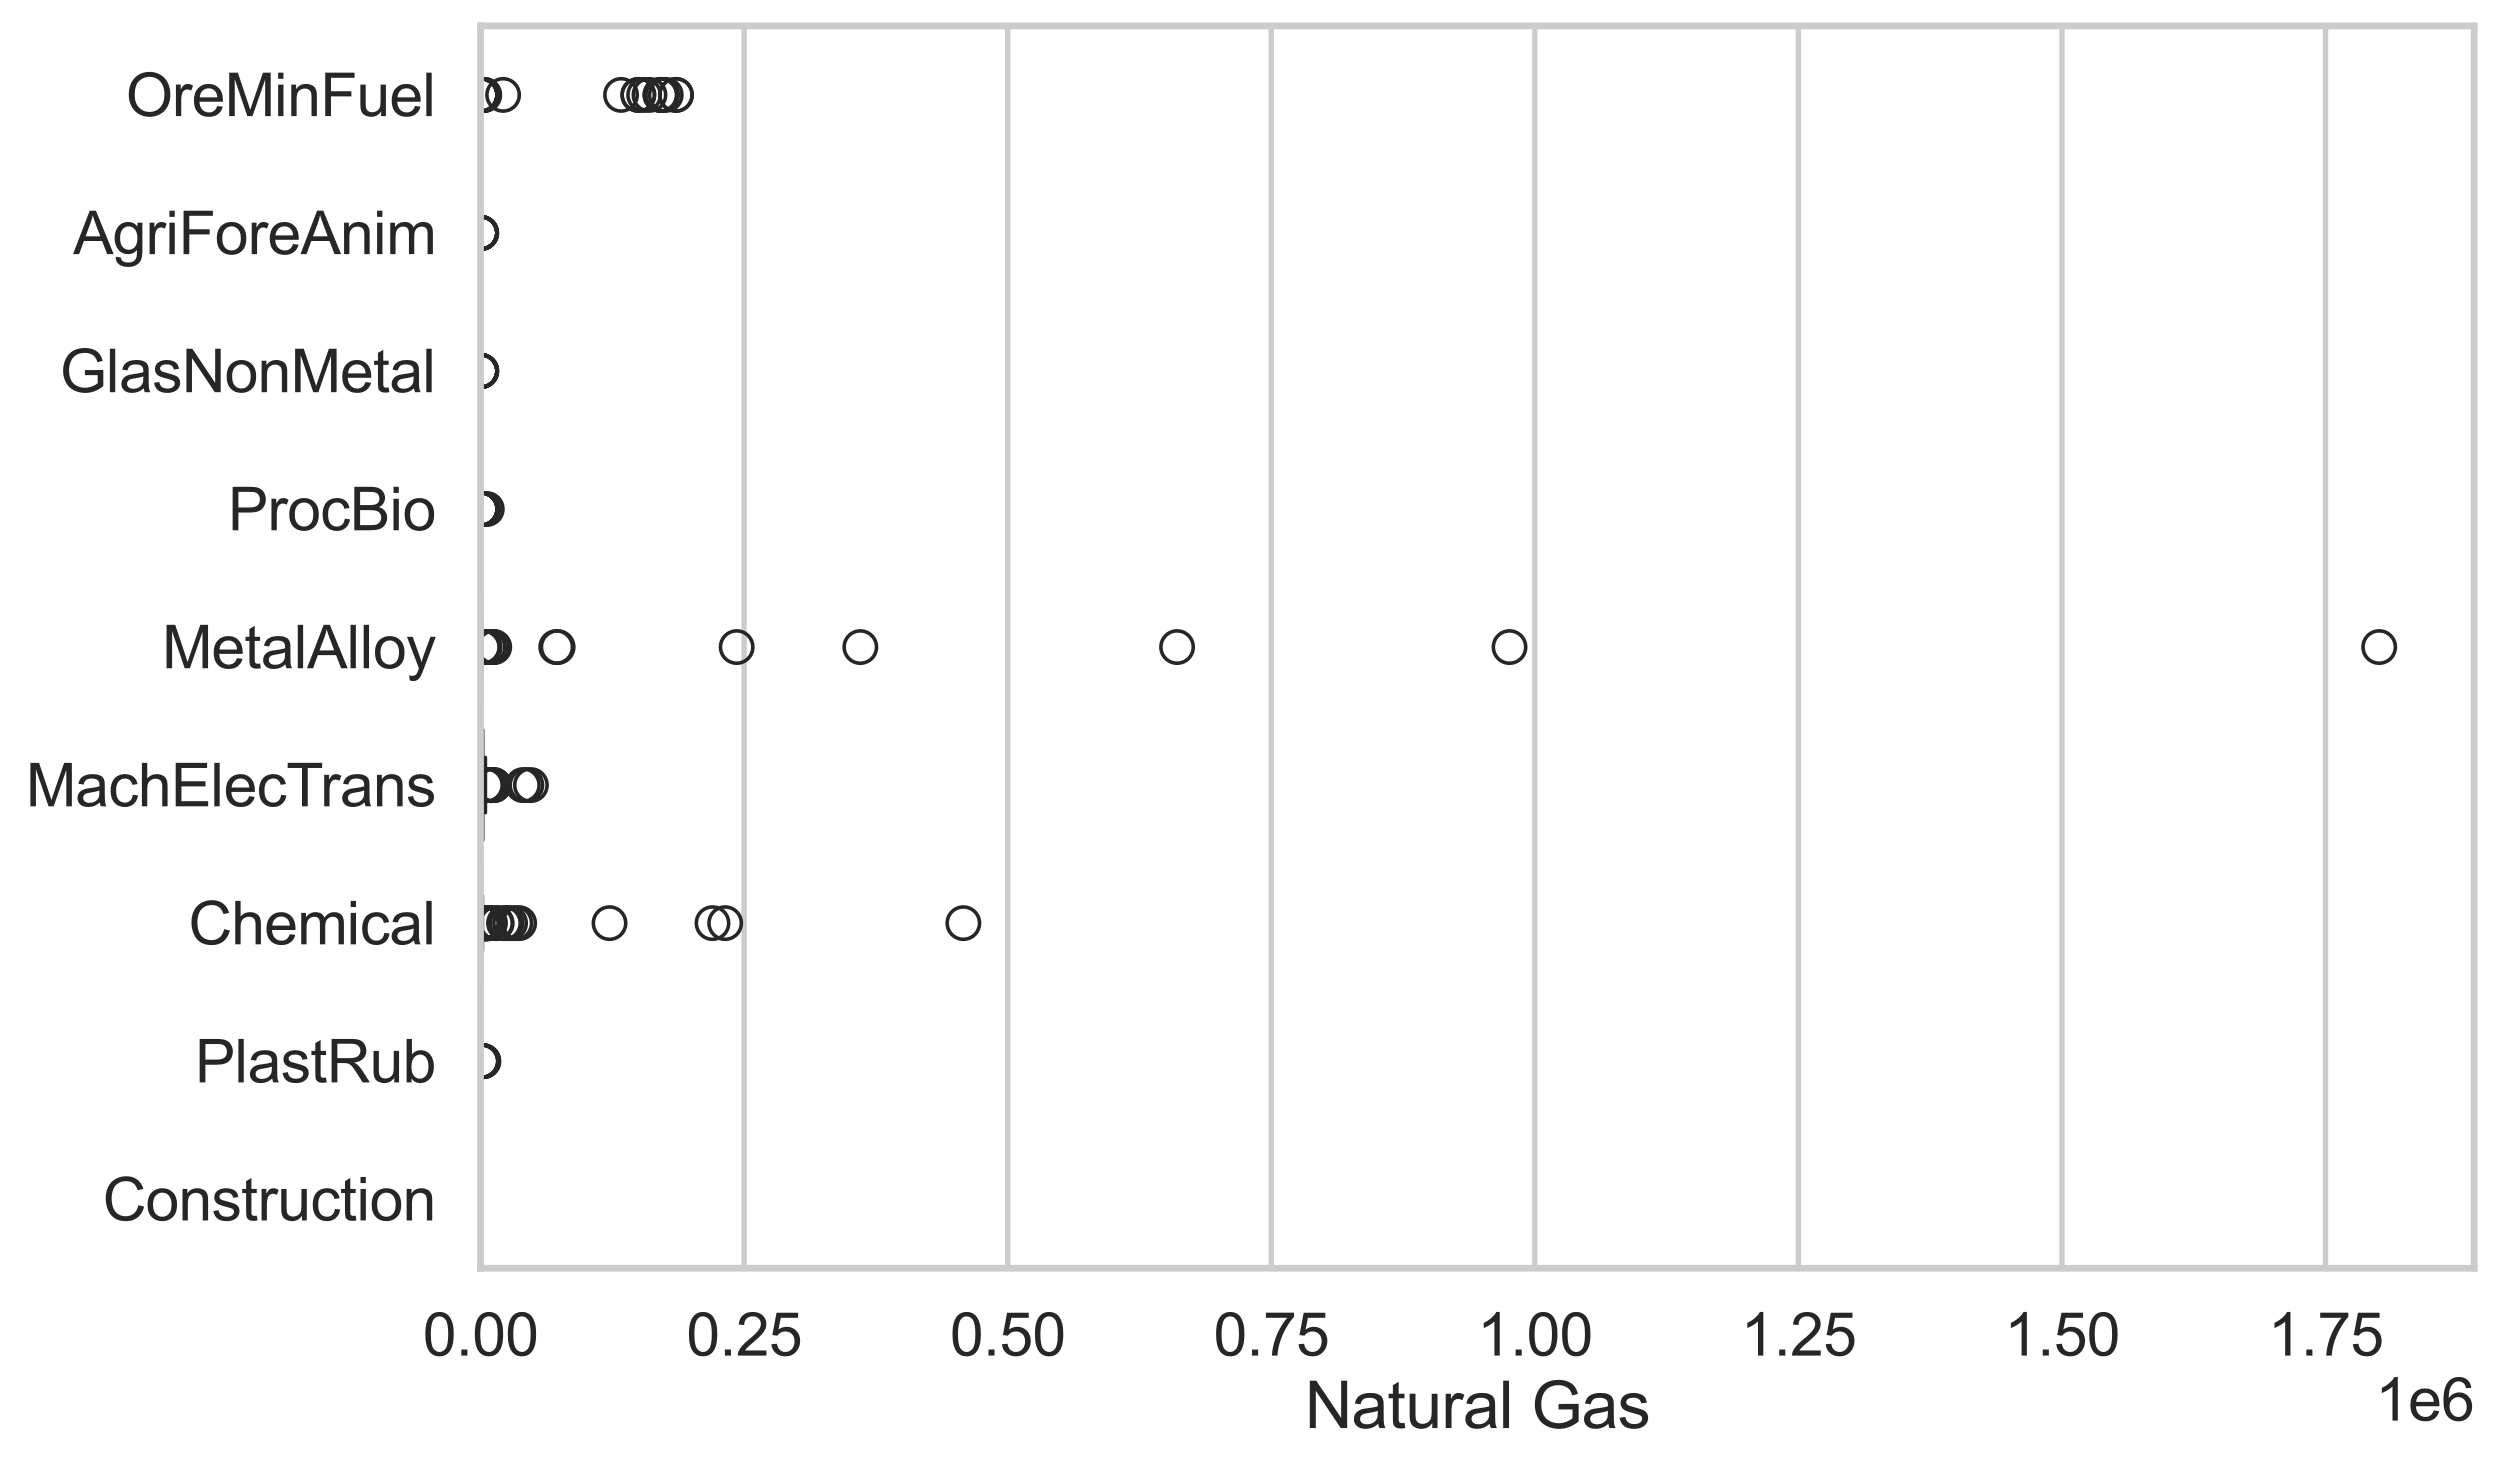 <?xml version="1.0" encoding="utf-8" standalone="no"?>
<!DOCTYPE svg PUBLIC "-//W3C//DTD SVG 1.1//EN"
  "http://www.w3.org/Graphics/SVG/1.1/DTD/svg11.dtd">
<svg xmlns:xlink="http://www.w3.org/1999/xlink" width="695.577pt" height="408.111pt" viewBox="0 0 695.577 408.111" xmlns="http://www.w3.org/2000/svg" version="1.1">
 <defs>
  <style type="text/css">*{stroke-linejoin: round; stroke-linecap: butt}</style>
 </defs>
 <g id="figure_1">
  <g id="patch_1">
   <path d="M 0 408.111 
L 695.577 408.111 
L 695.577 0 
L 0 0 
z
" style="fill: #ffffff"/>
  </g>
  <g id="axes_1">
   <g id="patch_2">
    <path d="M 133.697 352.86 
L 688.377 352.86 
L 688.377 7.2 
L 133.697 7.2 
z
" style="fill: #ffffff"/>
   </g>
   <g id="matplotlib.axis_1">
    <g id="xtick_1">
     <g id="line2d_1">
      <path d="M 133.697 352.86 
L 133.697 7.2 
" clip-path="url(#pea23a54858)" style="fill: none; stroke: #cccccc; stroke-width: 1.5; stroke-linecap: round"/>
     </g>
     <g id="text_1">
      <!-- 0.00 -->
      <g style="fill: #262626" transform="translate(117.642 377.17) scale(0.165 -0.165)">
       <defs>
        <path id="ArialMT-30" d="M 266 2259 
Q 266 3072 433 3567 
Q 600 4063 929 4331 
Q 1259 4600 1759 4600 
Q 2128 4600 2406 4451 
Q 2684 4303 2865 4023 
Q 3047 3744 3150 3342 
Q 3253 2941 3253 2259 
Q 3253 1453 3087 958 
Q 2922 463 2592 192 
Q 2263 -78 1759 -78 
Q 1097 -78 719 397 
Q 266 969 266 2259 
z
M 844 2259 
Q 844 1131 1108 757 
Q 1372 384 1759 384 
Q 2147 384 2411 759 
Q 2675 1134 2675 2259 
Q 2675 3391 2411 3762 
Q 2147 4134 1753 4134 
Q 1366 4134 1134 3806 
Q 844 3388 844 2259 
z
" transform="scale(0.016)"/>
        <path id="ArialMT-2e" d="M 581 0 
L 581 641 
L 1222 641 
L 1222 0 
L 581 0 
z
" transform="scale(0.016)"/>
       </defs>
       <use xlink:href="#ArialMT-30"/>
       <use xlink:href="#ArialMT-2e" transform="translate(55.615 0)"/>
       <use xlink:href="#ArialMT-30" transform="translate(83.398 0)"/>
       <use xlink:href="#ArialMT-30" transform="translate(139.014 0)"/>
      </g>
     </g>
    </g>
    <g id="xtick_2">
     <g id="line2d_2">
      <path d="M 207.032 352.86 
L 207.032 7.2 
" clip-path="url(#pea23a54858)" style="fill: none; stroke: #cccccc; stroke-width: 1.5; stroke-linecap: round"/>
     </g>
     <g id="text_2">
      <!-- 0.25 -->
      <g style="fill: #262626" transform="translate(190.977 377.17) scale(0.165 -0.165)">
       <defs>
        <path id="ArialMT-32" d="M 3222 541 
L 3222 0 
L 194 0 
Q 188 203 259 391 
Q 375 700 629 1000 
Q 884 1300 1366 1694 
Q 2113 2306 2375 2664 
Q 2638 3022 2638 3341 
Q 2638 3675 2398 3904 
Q 2159 4134 1775 4134 
Q 1369 4134 1125 3890 
Q 881 3647 878 3216 
L 300 3275 
Q 359 3922 746 4261 
Q 1134 4600 1788 4600 
Q 2447 4600 2831 4234 
Q 3216 3869 3216 3328 
Q 3216 3053 3103 2787 
Q 2991 2522 2730 2228 
Q 2469 1934 1863 1422 
Q 1356 997 1212 845 
Q 1069 694 975 541 
L 3222 541 
z
" transform="scale(0.016)"/>
        <path id="ArialMT-35" d="M 266 1200 
L 856 1250 
Q 922 819 1161 601 
Q 1400 384 1738 384 
Q 2144 384 2425 690 
Q 2706 997 2706 1503 
Q 2706 1984 2436 2262 
Q 2166 2541 1728 2541 
Q 1456 2541 1237 2417 
Q 1019 2294 894 2097 
L 366 2166 
L 809 4519 
L 3088 4519 
L 3088 3981 
L 1259 3981 
L 1013 2750 
Q 1425 3038 1878 3038 
Q 2478 3038 2890 2622 
Q 3303 2206 3303 1553 
Q 3303 931 2941 478 
Q 2500 -78 1738 -78 
Q 1113 -78 717 272 
Q 322 622 266 1200 
z
" transform="scale(0.016)"/>
       </defs>
       <use xlink:href="#ArialMT-30"/>
       <use xlink:href="#ArialMT-2e" transform="translate(55.615 0)"/>
       <use xlink:href="#ArialMT-32" transform="translate(83.398 0)"/>
       <use xlink:href="#ArialMT-35" transform="translate(139.014 0)"/>
      </g>
     </g>
    </g>
    <g id="xtick_3">
     <g id="line2d_3">
      <path d="M 280.367 352.86 
L 280.367 7.2 
" clip-path="url(#pea23a54858)" style="fill: none; stroke: #cccccc; stroke-width: 1.5; stroke-linecap: round"/>
     </g>
     <g id="text_3">
      <!-- 0.50 -->
      <g style="fill: #262626" transform="translate(264.312 377.17) scale(0.165 -0.165)">
       <use xlink:href="#ArialMT-30"/>
       <use xlink:href="#ArialMT-2e" transform="translate(55.615 0)"/>
       <use xlink:href="#ArialMT-35" transform="translate(83.398 0)"/>
       <use xlink:href="#ArialMT-30" transform="translate(139.014 0)"/>
      </g>
     </g>
    </g>
    <g id="xtick_4">
     <g id="line2d_4">
      <path d="M 353.703 352.86 
L 353.703 7.2 
" clip-path="url(#pea23a54858)" style="fill: none; stroke: #cccccc; stroke-width: 1.5; stroke-linecap: round"/>
     </g>
     <g id="text_4">
      <!-- 0.75 -->
      <g style="fill: #262626" transform="translate(337.647 377.17) scale(0.165 -0.165)">
       <defs>
        <path id="ArialMT-37" d="M 303 3981 
L 303 4522 
L 3269 4522 
L 3269 4084 
Q 2831 3619 2401 2847 
Q 1972 2075 1738 1259 
Q 1569 684 1522 0 
L 944 0 
Q 953 541 1156 1306 
Q 1359 2072 1739 2783 
Q 2119 3494 2547 3981 
L 303 3981 
z
" transform="scale(0.016)"/>
       </defs>
       <use xlink:href="#ArialMT-30"/>
       <use xlink:href="#ArialMT-2e" transform="translate(55.615 0)"/>
       <use xlink:href="#ArialMT-37" transform="translate(83.398 0)"/>
       <use xlink:href="#ArialMT-35" transform="translate(139.014 0)"/>
      </g>
     </g>
    </g>
    <g id="xtick_5">
     <g id="line2d_5">
      <path d="M 427.038 352.86 
L 427.038 7.2 
" clip-path="url(#pea23a54858)" style="fill: none; stroke: #cccccc; stroke-width: 1.5; stroke-linecap: round"/>
     </g>
     <g id="text_5">
      <!-- 1.00 -->
      <g style="fill: #262626" transform="translate(410.982 377.17) scale(0.165 -0.165)">
       <defs>
        <path id="ArialMT-31" d="M 2384 0 
L 1822 0 
L 1822 3584 
Q 1619 3391 1289 3197 
Q 959 3003 697 2906 
L 697 3450 
Q 1169 3672 1522 3987 
Q 1875 4303 2022 4600 
L 2384 4600 
L 2384 0 
z
" transform="scale(0.016)"/>
       </defs>
       <use xlink:href="#ArialMT-31"/>
       <use xlink:href="#ArialMT-2e" transform="translate(55.615 0)"/>
       <use xlink:href="#ArialMT-30" transform="translate(83.398 0)"/>
       <use xlink:href="#ArialMT-30" transform="translate(139.014 0)"/>
      </g>
     </g>
    </g>
    <g id="xtick_6">
     <g id="line2d_6">
      <path d="M 500.373 352.86 
L 500.373 7.2 
" clip-path="url(#pea23a54858)" style="fill: none; stroke: #cccccc; stroke-width: 1.5; stroke-linecap: round"/>
     </g>
     <g id="text_6">
      <!-- 1.25 -->
      <g style="fill: #262626" transform="translate(484.318 377.17) scale(0.165 -0.165)">
       <use xlink:href="#ArialMT-31"/>
       <use xlink:href="#ArialMT-2e" transform="translate(55.615 0)"/>
       <use xlink:href="#ArialMT-32" transform="translate(83.398 0)"/>
       <use xlink:href="#ArialMT-35" transform="translate(139.014 0)"/>
      </g>
     </g>
    </g>
    <g id="xtick_7">
     <g id="line2d_7">
      <path d="M 573.708 352.86 
L 573.708 7.2 
" clip-path="url(#pea23a54858)" style="fill: none; stroke: #cccccc; stroke-width: 1.5; stroke-linecap: round"/>
     </g>
     <g id="text_7">
      <!-- 1.50 -->
      <g style="fill: #262626" transform="translate(557.653 377.17) scale(0.165 -0.165)">
       <use xlink:href="#ArialMT-31"/>
       <use xlink:href="#ArialMT-2e" transform="translate(55.615 0)"/>
       <use xlink:href="#ArialMT-35" transform="translate(83.398 0)"/>
       <use xlink:href="#ArialMT-30" transform="translate(139.014 0)"/>
      </g>
     </g>
    </g>
    <g id="xtick_8">
     <g id="line2d_8">
      <path d="M 647.043 352.86 
L 647.043 7.2 
" clip-path="url(#pea23a54858)" style="fill: none; stroke: #cccccc; stroke-width: 1.5; stroke-linecap: round"/>
     </g>
     <g id="text_8">
      <!-- 1.75 -->
      <g style="fill: #262626" transform="translate(630.988 377.17) scale(0.165 -0.165)">
       <use xlink:href="#ArialMT-31"/>
       <use xlink:href="#ArialMT-2e" transform="translate(55.615 0)"/>
       <use xlink:href="#ArialMT-37" transform="translate(83.398 0)"/>
       <use xlink:href="#ArialMT-35" transform="translate(139.014 0)"/>
      </g>
     </g>
    </g>
    <g id="text_9">
     <!-- Natural Gas -->
     <g style="fill: #262626" transform="translate(363.021 397.334) scale(0.18 -0.18)">
      <defs>
       <path id="ArialMT-4e" d="M 488 0 
L 488 4581 
L 1109 4581 
L 3516 984 
L 3516 4581 
L 4097 4581 
L 4097 0 
L 3475 0 
L 1069 3600 
L 1069 0 
L 488 0 
z
" transform="scale(0.016)"/>
       <path id="ArialMT-61" d="M 2588 409 
Q 2275 144 1986 34 
Q 1697 -75 1366 -75 
Q 819 -75 525 192 
Q 231 459 231 875 
Q 231 1119 342 1320 
Q 453 1522 633 1644 
Q 813 1766 1038 1828 
Q 1203 1872 1538 1913 
Q 2219 1994 2541 2106 
Q 2544 2222 2544 2253 
Q 2544 2597 2384 2738 
Q 2169 2928 1744 2928 
Q 1347 2928 1158 2789 
Q 969 2650 878 2297 
L 328 2372 
Q 403 2725 575 2942 
Q 747 3159 1072 3276 
Q 1397 3394 1825 3394 
Q 2250 3394 2515 3294 
Q 2781 3194 2906 3042 
Q 3031 2891 3081 2659 
Q 3109 2516 3109 2141 
L 3109 1391 
Q 3109 606 3145 398 
Q 3181 191 3288 0 
L 2700 0 
Q 2613 175 2588 409 
z
M 2541 1666 
Q 2234 1541 1622 1453 
Q 1275 1403 1131 1340 
Q 988 1278 909 1158 
Q 831 1038 831 891 
Q 831 666 1001 516 
Q 1172 366 1500 366 
Q 1825 366 2078 508 
Q 2331 650 2450 897 
Q 2541 1088 2541 1459 
L 2541 1666 
z
" transform="scale(0.016)"/>
       <path id="ArialMT-74" d="M 1650 503 
L 1731 6 
Q 1494 -44 1306 -44 
Q 1000 -44 831 53 
Q 663 150 594 308 
Q 525 466 525 972 
L 525 2881 
L 113 2881 
L 113 3319 
L 525 3319 
L 525 4141 
L 1084 4478 
L 1084 3319 
L 1650 3319 
L 1650 2881 
L 1084 2881 
L 1084 941 
Q 1084 700 1114 631 
Q 1144 563 1211 522 
Q 1278 481 1403 481 
Q 1497 481 1650 503 
z
" transform="scale(0.016)"/>
       <path id="ArialMT-75" d="M 2597 0 
L 2597 488 
Q 2209 -75 1544 -75 
Q 1250 -75 995 37 
Q 741 150 617 320 
Q 494 491 444 738 
Q 409 903 409 1263 
L 409 3319 
L 972 3319 
L 972 1478 
Q 972 1038 1006 884 
Q 1059 663 1231 536 
Q 1403 409 1656 409 
Q 1909 409 2131 539 
Q 2353 669 2445 892 
Q 2538 1116 2538 1541 
L 2538 3319 
L 3100 3319 
L 3100 0 
L 2597 0 
z
" transform="scale(0.016)"/>
       <path id="ArialMT-72" d="M 416 0 
L 416 3319 
L 922 3319 
L 922 2816 
Q 1116 3169 1280 3281 
Q 1444 3394 1641 3394 
Q 1925 3394 2219 3213 
L 2025 2691 
Q 1819 2813 1613 2813 
Q 1428 2813 1281 2702 
Q 1134 2591 1072 2394 
Q 978 2094 978 1738 
L 978 0 
L 416 0 
z
" transform="scale(0.016)"/>
       <path id="ArialMT-6c" d="M 409 0 
L 409 4581 
L 972 4581 
L 972 0 
L 409 0 
z
" transform="scale(0.016)"/>
       <path id="ArialMT-20" transform="scale(0.016)"/>
       <path id="ArialMT-47" d="M 2638 1797 
L 2638 2334 
L 4578 2338 
L 4578 638 
Q 4131 281 3656 101 
Q 3181 -78 2681 -78 
Q 2006 -78 1454 211 
Q 903 500 622 1047 
Q 341 1594 341 2269 
Q 341 2938 620 3517 
Q 900 4097 1425 4378 
Q 1950 4659 2634 4659 
Q 3131 4659 3532 4498 
Q 3934 4338 4162 4050 
Q 4391 3763 4509 3300 
L 3963 3150 
Q 3859 3500 3706 3700 
Q 3553 3900 3268 4020 
Q 2984 4141 2638 4141 
Q 2222 4141 1919 4014 
Q 1616 3888 1430 3681 
Q 1244 3475 1141 3228 
Q 966 2803 966 2306 
Q 966 1694 1177 1281 
Q 1388 869 1791 669 
Q 2194 469 2647 469 
Q 3041 469 3416 620 
Q 3791 772 3984 944 
L 3984 1797 
L 2638 1797 
z
" transform="scale(0.016)"/>
       <path id="ArialMT-73" d="M 197 991 
L 753 1078 
Q 800 744 1014 566 
Q 1228 388 1613 388 
Q 2000 388 2187 545 
Q 2375 703 2375 916 
Q 2375 1106 2209 1216 
Q 2094 1291 1634 1406 
Q 1016 1563 777 1677 
Q 538 1791 414 1992 
Q 291 2194 291 2438 
Q 291 2659 392 2848 
Q 494 3038 669 3163 
Q 800 3259 1026 3326 
Q 1253 3394 1513 3394 
Q 1903 3394 2198 3281 
Q 2494 3169 2634 2976 
Q 2775 2784 2828 2463 
L 2278 2388 
Q 2241 2644 2061 2787 
Q 1881 2931 1553 2931 
Q 1166 2931 1000 2803 
Q 834 2675 834 2503 
Q 834 2394 903 2306 
Q 972 2216 1119 2156 
Q 1203 2125 1616 2013 
Q 2213 1853 2448 1751 
Q 2684 1650 2818 1456 
Q 2953 1263 2953 975 
Q 2953 694 2789 445 
Q 2625 197 2315 61 
Q 2006 -75 1616 -75 
Q 969 -75 630 194 
Q 291 463 197 991 
z
" transform="scale(0.016)"/>
      </defs>
      <use xlink:href="#ArialMT-4e"/>
      <use xlink:href="#ArialMT-61" transform="translate(72.217 0)"/>
      <use xlink:href="#ArialMT-74" transform="translate(127.832 0)"/>
      <use xlink:href="#ArialMT-75" transform="translate(155.615 0)"/>
      <use xlink:href="#ArialMT-72" transform="translate(211.23 0)"/>
      <use xlink:href="#ArialMT-61" transform="translate(244.531 0)"/>
      <use xlink:href="#ArialMT-6c" transform="translate(300.146 0)"/>
      <use xlink:href="#ArialMT-20" transform="translate(322.363 0)"/>
      <use xlink:href="#ArialMT-47" transform="translate(350.146 0)"/>
      <use xlink:href="#ArialMT-61" transform="translate(427.93 0)"/>
      <use xlink:href="#ArialMT-73" transform="translate(483.545 0)"/>
     </g>
    </g>
    <g id="text_10">
     <!-- 1e6 -->
     <g style="fill: #262626" transform="translate(660.85 395.26) scale(0.165 -0.165)">
      <defs>
       <path id="ArialMT-65" d="M 2694 1069 
L 3275 997 
Q 3138 488 2766 206 
Q 2394 -75 1816 -75 
Q 1088 -75 661 373 
Q 234 822 234 1631 
Q 234 2469 665 2931 
Q 1097 3394 1784 3394 
Q 2450 3394 2872 2941 
Q 3294 2488 3294 1666 
Q 3294 1616 3291 1516 
L 816 1516 
Q 847 969 1125 678 
Q 1403 388 1819 388 
Q 2128 388 2347 550 
Q 2566 713 2694 1069 
z
M 847 1978 
L 2700 1978 
Q 2663 2397 2488 2606 
Q 2219 2931 1791 2931 
Q 1403 2931 1139 2672 
Q 875 2413 847 1978 
z
" transform="scale(0.016)"/>
       <path id="ArialMT-36" d="M 3184 3459 
L 2625 3416 
Q 2550 3747 2413 3897 
Q 2184 4138 1850 4138 
Q 1581 4138 1378 3988 
Q 1113 3794 959 3422 
Q 806 3050 800 2363 
Q 1003 2672 1297 2822 
Q 1591 2972 1913 2972 
Q 2475 2972 2870 2558 
Q 3266 2144 3266 1488 
Q 3266 1056 3080 686 
Q 2894 316 2569 119 
Q 2244 -78 1831 -78 
Q 1128 -78 684 439 
Q 241 956 241 2144 
Q 241 3472 731 4075 
Q 1159 4600 1884 4600 
Q 2425 4600 2770 4297 
Q 3116 3994 3184 3459 
z
M 888 1484 
Q 888 1194 1011 928 
Q 1134 663 1356 523 
Q 1578 384 1822 384 
Q 2178 384 2434 671 
Q 2691 959 2691 1453 
Q 2691 1928 2437 2201 
Q 2184 2475 1800 2475 
Q 1419 2475 1153 2201 
Q 888 1928 888 1484 
z
" transform="scale(0.016)"/>
      </defs>
      <use xlink:href="#ArialMT-31"/>
      <use xlink:href="#ArialMT-65" transform="translate(55.615 0)"/>
      <use xlink:href="#ArialMT-36" transform="translate(111.23 0)"/>
     </g>
    </g>
   </g>
   <g id="matplotlib.axis_2">
    <g id="ytick_1">
     <g id="text_11">
      <!-- OreMinFuel -->
      <g style="fill: #262626" transform="translate(35.013 32.309) scale(0.165 -0.165)">
       <defs>
        <path id="ArialMT-4f" d="M 309 2231 
Q 309 3372 921 4017 
Q 1534 4663 2503 4663 
Q 3138 4663 3647 4359 
Q 4156 4056 4423 3514 
Q 4691 2972 4691 2284 
Q 4691 1588 4409 1038 
Q 4128 488 3612 205 
Q 3097 -78 2500 -78 
Q 1853 -78 1343 234 
Q 834 547 571 1087 
Q 309 1628 309 2231 
z
M 934 2222 
Q 934 1394 1379 917 
Q 1825 441 2497 441 
Q 3181 441 3623 922 
Q 4066 1403 4066 2288 
Q 4066 2847 3877 3264 
Q 3688 3681 3323 3911 
Q 2959 4141 2506 4141 
Q 1863 4141 1398 3698 
Q 934 3256 934 2222 
z
" transform="scale(0.016)"/>
        <path id="ArialMT-4d" d="M 475 0 
L 475 4581 
L 1388 4581 
L 2472 1338 
Q 2622 884 2691 659 
Q 2769 909 2934 1394 
L 4031 4581 
L 4847 4581 
L 4847 0 
L 4263 0 
L 4263 3834 
L 2931 0 
L 2384 0 
L 1059 3900 
L 1059 0 
L 475 0 
z
" transform="scale(0.016)"/>
        <path id="ArialMT-69" d="M 425 3934 
L 425 4581 
L 988 4581 
L 988 3934 
L 425 3934 
z
M 425 0 
L 425 3319 
L 988 3319 
L 988 0 
L 425 0 
z
" transform="scale(0.016)"/>
        <path id="ArialMT-6e" d="M 422 0 
L 422 3319 
L 928 3319 
L 928 2847 
Q 1294 3394 1984 3394 
Q 2284 3394 2536 3286 
Q 2788 3178 2913 3003 
Q 3038 2828 3088 2588 
Q 3119 2431 3119 2041 
L 3119 0 
L 2556 0 
L 2556 2019 
Q 2556 2363 2490 2533 
Q 2425 2703 2258 2804 
Q 2091 2906 1866 2906 
Q 1506 2906 1245 2678 
Q 984 2450 984 1813 
L 984 0 
L 422 0 
z
" transform="scale(0.016)"/>
        <path id="ArialMT-46" d="M 525 0 
L 525 4581 
L 3616 4581 
L 3616 4041 
L 1131 4041 
L 1131 2622 
L 3281 2622 
L 3281 2081 
L 1131 2081 
L 1131 0 
L 525 0 
z
" transform="scale(0.016)"/>
       </defs>
       <use xlink:href="#ArialMT-4f"/>
       <use xlink:href="#ArialMT-72" transform="translate(77.783 0)"/>
       <use xlink:href="#ArialMT-65" transform="translate(111.084 0)"/>
       <use xlink:href="#ArialMT-4d" transform="translate(166.699 0)"/>
       <use xlink:href="#ArialMT-69" transform="translate(250 0)"/>
       <use xlink:href="#ArialMT-6e" transform="translate(272.217 0)"/>
       <use xlink:href="#ArialMT-46" transform="translate(327.832 0)"/>
       <use xlink:href="#ArialMT-75" transform="translate(388.916 0)"/>
       <use xlink:href="#ArialMT-65" transform="translate(444.531 0)"/>
       <use xlink:href="#ArialMT-6c" transform="translate(500.146 0)"/>
      </g>
     </g>
    </g>
    <g id="ytick_2">
     <g id="text_12">
      <!-- AgriForeAnim -->
      <g style="fill: #262626" transform="translate(20.341 70.715) scale(0.165 -0.165)">
       <defs>
        <path id="ArialMT-41" d="M -9 0 
L 1750 4581 
L 2403 4581 
L 4278 0 
L 3588 0 
L 3053 1388 
L 1138 1388 
L 634 0 
L -9 0 
z
M 1313 1881 
L 2866 1881 
L 2388 3150 
Q 2169 3728 2063 4100 
Q 1975 3659 1816 3225 
L 1313 1881 
z
" transform="scale(0.016)"/>
        <path id="ArialMT-67" d="M 319 -275 
L 866 -356 
Q 900 -609 1056 -725 
Q 1266 -881 1628 -881 
Q 2019 -881 2231 -725 
Q 2444 -569 2519 -288 
Q 2563 -116 2559 434 
Q 2191 0 1641 0 
Q 956 0 581 494 
Q 206 988 206 1678 
Q 206 2153 378 2554 
Q 550 2956 876 3175 
Q 1203 3394 1644 3394 
Q 2231 3394 2613 2919 
L 2613 3319 
L 3131 3319 
L 3131 450 
Q 3131 -325 2973 -648 
Q 2816 -972 2473 -1159 
Q 2131 -1347 1631 -1347 
Q 1038 -1347 672 -1080 
Q 306 -813 319 -275 
z
M 784 1719 
Q 784 1066 1043 766 
Q 1303 466 1694 466 
Q 2081 466 2343 764 
Q 2606 1063 2606 1700 
Q 2606 2309 2336 2618 
Q 2066 2928 1684 2928 
Q 1309 2928 1046 2623 
Q 784 2319 784 1719 
z
" transform="scale(0.016)"/>
        <path id="ArialMT-6f" d="M 213 1659 
Q 213 2581 725 3025 
Q 1153 3394 1769 3394 
Q 2453 3394 2887 2945 
Q 3322 2497 3322 1706 
Q 3322 1066 3130 698 
Q 2938 331 2570 128 
Q 2203 -75 1769 -75 
Q 1072 -75 642 372 
Q 213 819 213 1659 
z
M 791 1659 
Q 791 1022 1069 705 
Q 1347 388 1769 388 
Q 2188 388 2466 706 
Q 2744 1025 2744 1678 
Q 2744 2294 2464 2611 
Q 2184 2928 1769 2928 
Q 1347 2928 1069 2612 
Q 791 2297 791 1659 
z
" transform="scale(0.016)"/>
        <path id="ArialMT-6d" d="M 422 0 
L 422 3319 
L 925 3319 
L 925 2853 
Q 1081 3097 1340 3245 
Q 1600 3394 1931 3394 
Q 2300 3394 2536 3241 
Q 2772 3088 2869 2813 
Q 3263 3394 3894 3394 
Q 4388 3394 4653 3120 
Q 4919 2847 4919 2278 
L 4919 0 
L 4359 0 
L 4359 2091 
Q 4359 2428 4304 2576 
Q 4250 2725 4106 2815 
Q 3963 2906 3769 2906 
Q 3419 2906 3187 2673 
Q 2956 2441 2956 1928 
L 2956 0 
L 2394 0 
L 2394 2156 
Q 2394 2531 2256 2718 
Q 2119 2906 1806 2906 
Q 1569 2906 1367 2781 
Q 1166 2656 1075 2415 
Q 984 2175 984 1722 
L 984 0 
L 422 0 
z
" transform="scale(0.016)"/>
       </defs>
       <use xlink:href="#ArialMT-41"/>
       <use xlink:href="#ArialMT-67" transform="translate(66.699 0)"/>
       <use xlink:href="#ArialMT-72" transform="translate(122.314 0)"/>
       <use xlink:href="#ArialMT-69" transform="translate(155.615 0)"/>
       <use xlink:href="#ArialMT-46" transform="translate(177.832 0)"/>
       <use xlink:href="#ArialMT-6f" transform="translate(238.916 0)"/>
       <use xlink:href="#ArialMT-72" transform="translate(294.531 0)"/>
       <use xlink:href="#ArialMT-65" transform="translate(327.832 0)"/>
       <use xlink:href="#ArialMT-41" transform="translate(383.447 0)"/>
       <use xlink:href="#ArialMT-6e" transform="translate(450.146 0)"/>
       <use xlink:href="#ArialMT-69" transform="translate(505.762 0)"/>
       <use xlink:href="#ArialMT-6d" transform="translate(527.979 0)"/>
      </g>
     </g>
    </g>
    <g id="ytick_3">
     <g id="text_13">
      <!-- GlasNonMetal -->
      <g style="fill: #262626" transform="translate(16.659 109.122) scale(0.165 -0.165)">
       <use xlink:href="#ArialMT-47"/>
       <use xlink:href="#ArialMT-6c" transform="translate(77.783 0)"/>
       <use xlink:href="#ArialMT-61" transform="translate(100 0)"/>
       <use xlink:href="#ArialMT-73" transform="translate(155.615 0)"/>
       <use xlink:href="#ArialMT-4e" transform="translate(205.615 0)"/>
       <use xlink:href="#ArialMT-6f" transform="translate(277.832 0)"/>
       <use xlink:href="#ArialMT-6e" transform="translate(333.447 0)"/>
       <use xlink:href="#ArialMT-4d" transform="translate(389.062 0)"/>
       <use xlink:href="#ArialMT-65" transform="translate(472.363 0)"/>
       <use xlink:href="#ArialMT-74" transform="translate(527.979 0)"/>
       <use xlink:href="#ArialMT-61" transform="translate(555.762 0)"/>
       <use xlink:href="#ArialMT-6c" transform="translate(611.377 0)"/>
      </g>
     </g>
    </g>
    <g id="ytick_4">
     <g id="text_14">
      <!-- ProcBio -->
      <g style="fill: #262626" transform="translate(63.424 147.529) scale(0.165 -0.165)">
       <defs>
        <path id="ArialMT-50" d="M 494 0 
L 494 4581 
L 2222 4581 
Q 2678 4581 2919 4538 
Q 3256 4481 3484 4323 
Q 3713 4166 3852 3881 
Q 3991 3597 3991 3256 
Q 3991 2672 3619 2267 
Q 3247 1863 2275 1863 
L 1100 1863 
L 1100 0 
L 494 0 
z
M 1100 2403 
L 2284 2403 
Q 2872 2403 3119 2622 
Q 3366 2841 3366 3238 
Q 3366 3525 3220 3729 
Q 3075 3934 2838 4000 
Q 2684 4041 2272 4041 
L 1100 4041 
L 1100 2403 
z
" transform="scale(0.016)"/>
        <path id="ArialMT-63" d="M 2588 1216 
L 3141 1144 
Q 3050 572 2676 248 
Q 2303 -75 1759 -75 
Q 1078 -75 664 370 
Q 250 816 250 1647 
Q 250 2184 428 2587 
Q 606 2991 970 3192 
Q 1334 3394 1763 3394 
Q 2303 3394 2647 3120 
Q 2991 2847 3088 2344 
L 2541 2259 
Q 2463 2594 2264 2762 
Q 2066 2931 1784 2931 
Q 1359 2931 1093 2626 
Q 828 2322 828 1663 
Q 828 994 1084 691 
Q 1341 388 1753 388 
Q 2084 388 2306 591 
Q 2528 794 2588 1216 
z
" transform="scale(0.016)"/>
        <path id="ArialMT-42" d="M 469 0 
L 469 4581 
L 2188 4581 
Q 2713 4581 3030 4442 
Q 3347 4303 3526 4014 
Q 3706 3725 3706 3409 
Q 3706 3116 3547 2856 
Q 3388 2597 3066 2438 
Q 3481 2316 3704 2022 
Q 3928 1728 3928 1328 
Q 3928 1006 3792 729 
Q 3656 453 3456 303 
Q 3256 153 2954 76 
Q 2653 0 2216 0 
L 469 0 
z
M 1075 2656 
L 2066 2656 
Q 2469 2656 2644 2709 
Q 2875 2778 2992 2937 
Q 3109 3097 3109 3338 
Q 3109 3566 3000 3739 
Q 2891 3913 2687 3977 
Q 2484 4041 1991 4041 
L 1075 4041 
L 1075 2656 
z
M 1075 541 
L 2216 541 
Q 2509 541 2628 563 
Q 2838 600 2978 687 
Q 3119 775 3209 942 
Q 3300 1109 3300 1328 
Q 3300 1584 3169 1773 
Q 3038 1963 2805 2039 
Q 2572 2116 2134 2116 
L 1075 2116 
L 1075 541 
z
" transform="scale(0.016)"/>
       </defs>
       <use xlink:href="#ArialMT-50"/>
       <use xlink:href="#ArialMT-72" transform="translate(66.699 0)"/>
       <use xlink:href="#ArialMT-6f" transform="translate(100 0)"/>
       <use xlink:href="#ArialMT-63" transform="translate(155.615 0)"/>
       <use xlink:href="#ArialMT-42" transform="translate(205.615 0)"/>
       <use xlink:href="#ArialMT-69" transform="translate(272.314 0)"/>
       <use xlink:href="#ArialMT-6f" transform="translate(294.531 0)"/>
      </g>
     </g>
    </g>
    <g id="ytick_5">
     <g id="text_15">
      <!-- MetalAlloy -->
      <g style="fill: #262626" transform="translate(45.088 185.935) scale(0.165 -0.165)">
       <defs>
        <path id="ArialMT-79" d="M 397 -1278 
L 334 -750 
Q 519 -800 656 -800 
Q 844 -800 956 -737 
Q 1069 -675 1141 -563 
Q 1194 -478 1313 -144 
Q 1328 -97 1363 -6 
L 103 3319 
L 709 3319 
L 1400 1397 
Q 1534 1031 1641 628 
Q 1738 1016 1872 1384 
L 2581 3319 
L 3144 3319 
L 1881 -56 
Q 1678 -603 1566 -809 
Q 1416 -1088 1222 -1217 
Q 1028 -1347 759 -1347 
Q 597 -1347 397 -1278 
z
" transform="scale(0.016)"/>
       </defs>
       <use xlink:href="#ArialMT-4d"/>
       <use xlink:href="#ArialMT-65" transform="translate(83.301 0)"/>
       <use xlink:href="#ArialMT-74" transform="translate(138.916 0)"/>
       <use xlink:href="#ArialMT-61" transform="translate(166.699 0)"/>
       <use xlink:href="#ArialMT-6c" transform="translate(222.314 0)"/>
       <use xlink:href="#ArialMT-41" transform="translate(244.531 0)"/>
       <use xlink:href="#ArialMT-6c" transform="translate(311.23 0)"/>
       <use xlink:href="#ArialMT-6c" transform="translate(333.447 0)"/>
       <use xlink:href="#ArialMT-6f" transform="translate(355.664 0)"/>
       <use xlink:href="#ArialMT-79" transform="translate(411.279 0)"/>
      </g>
     </g>
    </g>
    <g id="ytick_6">
     <g id="text_16">
      <!-- MachElecTrans -->
      <g style="fill: #262626" transform="translate(7.2 224.342) scale(0.165 -0.165)">
       <defs>
        <path id="ArialMT-68" d="M 422 0 
L 422 4581 
L 984 4581 
L 984 2938 
Q 1378 3394 1978 3394 
Q 2347 3394 2619 3248 
Q 2891 3103 3008 2847 
Q 3125 2591 3125 2103 
L 3125 0 
L 2563 0 
L 2563 2103 
Q 2563 2525 2380 2717 
Q 2197 2909 1863 2909 
Q 1613 2909 1392 2779 
Q 1172 2650 1078 2428 
Q 984 2206 984 1816 
L 984 0 
L 422 0 
z
" transform="scale(0.016)"/>
        <path id="ArialMT-45" d="M 506 0 
L 506 4581 
L 3819 4581 
L 3819 4041 
L 1113 4041 
L 1113 2638 
L 3647 2638 
L 3647 2100 
L 1113 2100 
L 1113 541 
L 3925 541 
L 3925 0 
L 506 0 
z
" transform="scale(0.016)"/>
        <path id="ArialMT-54" d="M 1659 0 
L 1659 4041 
L 150 4041 
L 150 4581 
L 3781 4581 
L 3781 4041 
L 2266 4041 
L 2266 0 
L 1659 0 
z
" transform="scale(0.016)"/>
       </defs>
       <use xlink:href="#ArialMT-4d"/>
       <use xlink:href="#ArialMT-61" transform="translate(83.301 0)"/>
       <use xlink:href="#ArialMT-63" transform="translate(138.916 0)"/>
       <use xlink:href="#ArialMT-68" transform="translate(188.916 0)"/>
       <use xlink:href="#ArialMT-45" transform="translate(244.531 0)"/>
       <use xlink:href="#ArialMT-6c" transform="translate(311.23 0)"/>
       <use xlink:href="#ArialMT-65" transform="translate(333.447 0)"/>
       <use xlink:href="#ArialMT-63" transform="translate(389.062 0)"/>
       <use xlink:href="#ArialMT-54" transform="translate(439.062 0)"/>
       <use xlink:href="#ArialMT-72" transform="translate(496.396 0)"/>
       <use xlink:href="#ArialMT-61" transform="translate(529.697 0)"/>
       <use xlink:href="#ArialMT-6e" transform="translate(585.312 0)"/>
       <use xlink:href="#ArialMT-73" transform="translate(640.928 0)"/>
      </g>
     </g>
    </g>
    <g id="ytick_7">
     <g id="text_17">
      <!-- Chemical -->
      <g style="fill: #262626" transform="translate(52.428 262.749) scale(0.165 -0.165)">
       <defs>
        <path id="ArialMT-43" d="M 3763 1606 
L 4369 1453 
Q 4178 706 3683 314 
Q 3188 -78 2472 -78 
Q 1731 -78 1267 223 
Q 803 525 561 1097 
Q 319 1669 319 2325 
Q 319 3041 592 3573 
Q 866 4106 1370 4382 
Q 1875 4659 2481 4659 
Q 3169 4659 3637 4309 
Q 4106 3959 4291 3325 
L 3694 3184 
Q 3534 3684 3231 3912 
Q 2928 4141 2469 4141 
Q 1941 4141 1586 3887 
Q 1231 3634 1087 3207 
Q 944 2781 944 2328 
Q 944 1744 1114 1308 
Q 1284 872 1643 656 
Q 2003 441 2422 441 
Q 2931 441 3284 734 
Q 3638 1028 3763 1606 
z
" transform="scale(0.016)"/>
       </defs>
       <use xlink:href="#ArialMT-43"/>
       <use xlink:href="#ArialMT-68" transform="translate(72.217 0)"/>
       <use xlink:href="#ArialMT-65" transform="translate(127.832 0)"/>
       <use xlink:href="#ArialMT-6d" transform="translate(183.447 0)"/>
       <use xlink:href="#ArialMT-69" transform="translate(266.748 0)"/>
       <use xlink:href="#ArialMT-63" transform="translate(288.965 0)"/>
       <use xlink:href="#ArialMT-61" transform="translate(338.965 0)"/>
       <use xlink:href="#ArialMT-6c" transform="translate(394.58 0)"/>
      </g>
     </g>
    </g>
    <g id="ytick_8">
     <g id="text_18">
      <!-- PlastRub -->
      <g style="fill: #262626" transform="translate(54.248 301.155) scale(0.165 -0.165)">
       <defs>
        <path id="ArialMT-52" d="M 503 0 
L 503 4581 
L 2534 4581 
Q 3147 4581 3465 4457 
Q 3784 4334 3975 4021 
Q 4166 3709 4166 3331 
Q 4166 2844 3850 2509 
Q 3534 2175 2875 2084 
Q 3116 1969 3241 1856 
Q 3506 1613 3744 1247 
L 4541 0 
L 3778 0 
L 3172 953 
Q 2906 1366 2734 1584 
Q 2563 1803 2427 1890 
Q 2291 1978 2150 2013 
Q 2047 2034 1813 2034 
L 1109 2034 
L 1109 0 
L 503 0 
z
M 1109 2559 
L 2413 2559 
Q 2828 2559 3062 2645 
Q 3297 2731 3419 2920 
Q 3541 3109 3541 3331 
Q 3541 3656 3305 3865 
Q 3069 4075 2559 4075 
L 1109 4075 
L 1109 2559 
z
" transform="scale(0.016)"/>
        <path id="ArialMT-62" d="M 941 0 
L 419 0 
L 419 4581 
L 981 4581 
L 981 2947 
Q 1338 3394 1891 3394 
Q 2197 3394 2470 3270 
Q 2744 3147 2920 2923 
Q 3097 2700 3197 2384 
Q 3297 2069 3297 1709 
Q 3297 856 2875 390 
Q 2453 -75 1863 -75 
Q 1275 -75 941 416 
L 941 0 
z
M 934 1684 
Q 934 1088 1097 822 
Q 1363 388 1816 388 
Q 2184 388 2453 708 
Q 2722 1028 2722 1663 
Q 2722 2313 2464 2622 
Q 2206 2931 1841 2931 
Q 1472 2931 1203 2611 
Q 934 2291 934 1684 
z
" transform="scale(0.016)"/>
       </defs>
       <use xlink:href="#ArialMT-50"/>
       <use xlink:href="#ArialMT-6c" transform="translate(66.699 0)"/>
       <use xlink:href="#ArialMT-61" transform="translate(88.916 0)"/>
       <use xlink:href="#ArialMT-73" transform="translate(144.531 0)"/>
       <use xlink:href="#ArialMT-74" transform="translate(194.531 0)"/>
       <use xlink:href="#ArialMT-52" transform="translate(222.314 0)"/>
       <use xlink:href="#ArialMT-75" transform="translate(294.531 0)"/>
       <use xlink:href="#ArialMT-62" transform="translate(350.146 0)"/>
      </g>
     </g>
    </g>
    <g id="ytick_9">
     <g id="text_19">
      <!-- Construction -->
      <g style="fill: #262626" transform="translate(28.575 339.562) scale(0.165 -0.165)">
       <use xlink:href="#ArialMT-43"/>
       <use xlink:href="#ArialMT-6f" transform="translate(72.217 0)"/>
       <use xlink:href="#ArialMT-6e" transform="translate(127.832 0)"/>
       <use xlink:href="#ArialMT-73" transform="translate(183.447 0)"/>
       <use xlink:href="#ArialMT-74" transform="translate(233.447 0)"/>
       <use xlink:href="#ArialMT-72" transform="translate(261.23 0)"/>
       <use xlink:href="#ArialMT-75" transform="translate(294.531 0)"/>
       <use xlink:href="#ArialMT-63" transform="translate(350.146 0)"/>
       <use xlink:href="#ArialMT-74" transform="translate(400.146 0)"/>
       <use xlink:href="#ArialMT-69" transform="translate(427.93 0)"/>
       <use xlink:href="#ArialMT-6f" transform="translate(450.146 0)"/>
       <use xlink:href="#ArialMT-6e" transform="translate(505.762 0)"/>
      </g>
     </g>
    </g>
   </g>
   <g id="patch_3">
    <path d="M 133.697 11.041 
L 133.697 41.766 
L 133.725 41.766 
L 133.725 11.041 
L 133.697 11.041 
z
" clip-path="url(#pea23a54858)" style="fill: #ca74db; stroke: #262626; stroke-linejoin: miter"/>
   </g>
   <g id="line2d_9">
    <path d="M 133.697 26.403 
L 133.697 26.403 
" clip-path="url(#pea23a54858)" style="fill: none; stroke: #262626"/>
   </g>
   <g id="line2d_10">
    <path d="M 133.725 26.403 
L 133.748 26.403 
" clip-path="url(#pea23a54858)" style="fill: none; stroke: #262626"/>
   </g>
   <g id="line2d_11">
    <path d="M 133.697 18.722 
L 133.697 34.085 
" clip-path="url(#pea23a54858)" style="fill: none; stroke: #262626; stroke-linecap: round"/>
   </g>
   <g id="line2d_12">
    <path d="M 133.748 18.722 
L 133.748 34.085 
" clip-path="url(#pea23a54858)" style="fill: none; stroke: #262626; stroke-linecap: round"/>
   </g>
   <g id="line2d_13">
    <defs>
     <path id="m5f357361bd" d="M 0 4.5 
C 1.193 4.5 2.338 4.026 3.182 3.182 
C 4.026 2.338 4.5 1.193 4.5 0 
C 4.5 -1.193 4.026 -2.338 3.182 -3.182 
C 2.338 -4.026 1.193 -4.5 0 -4.5 
C -1.193 -4.5 -2.338 -4.026 -3.182 -3.182 
C -4.026 -2.338 -4.5 -1.193 -4.5 0 
C -4.5 1.193 -4.026 2.338 -3.182 3.182 
C -2.338 4.026 -1.193 4.5 0 4.5 
z
" style="stroke: #262626"/>
    </defs>
    <g clip-path="url(#pea23a54858)">
     <use xlink:href="#m5f357361bd" x="184.096" y="26.403" style="fill-opacity: 0; stroke: #262626"/>
     <use xlink:href="#m5f357361bd" x="134.524" y="26.403" style="fill-opacity: 0; stroke: #262626"/>
     <use xlink:href="#m5f357361bd" x="177.585" y="26.403" style="fill-opacity: 0; stroke: #262626"/>
     <use xlink:href="#m5f357361bd" x="134.292" y="26.403" style="fill-opacity: 0; stroke: #262626"/>
     <use xlink:href="#m5f357361bd" x="134.732" y="26.403" style="fill-opacity: 0; stroke: #262626"/>
     <use xlink:href="#m5f357361bd" x="134.482" y="26.403" style="fill-opacity: 0; stroke: #262626"/>
     <use xlink:href="#m5f357361bd" x="134.497" y="26.403" style="fill-opacity: 0; stroke: #262626"/>
     <use xlink:href="#m5f357361bd" x="133.806" y="26.403" style="fill-opacity: 0; stroke: #262626"/>
     <use xlink:href="#m5f357361bd" x="133.768" y="26.403" style="fill-opacity: 0; stroke: #262626"/>
     <use xlink:href="#m5f357361bd" x="133.836" y="26.403" style="fill-opacity: 0; stroke: #262626"/>
     <use xlink:href="#m5f357361bd" x="133.808" y="26.403" style="fill-opacity: 0; stroke: #262626"/>
     <use xlink:href="#m5f357361bd" x="188.067" y="26.403" style="fill-opacity: 0; stroke: #262626"/>
     <use xlink:href="#m5f357361bd" x="185.225" y="26.403" style="fill-opacity: 0; stroke: #262626"/>
     <use xlink:href="#m5f357361bd" x="184.217" y="26.403" style="fill-opacity: 0; stroke: #262626"/>
     <use xlink:href="#m5f357361bd" x="139.981" y="26.403" style="fill-opacity: 0; stroke: #262626"/>
     <use xlink:href="#m5f357361bd" x="177.622" y="26.403" style="fill-opacity: 0; stroke: #262626"/>
     <use xlink:href="#m5f357361bd" x="133.781" y="26.403" style="fill-opacity: 0; stroke: #262626"/>
     <use xlink:href="#m5f357361bd" x="183.765" y="26.403" style="fill-opacity: 0; stroke: #262626"/>
     <use xlink:href="#m5f357361bd" x="133.768" y="26.403" style="fill-opacity: 0; stroke: #262626"/>
     <use xlink:href="#m5f357361bd" x="188.067" y="26.403" style="fill-opacity: 0; stroke: #262626"/>
     <use xlink:href="#m5f357361bd" x="134.379" y="26.403" style="fill-opacity: 0; stroke: #262626"/>
     <use xlink:href="#m5f357361bd" x="179.225" y="26.403" style="fill-opacity: 0; stroke: #262626"/>
     <use xlink:href="#m5f357361bd" x="134.524" y="26.403" style="fill-opacity: 0; stroke: #262626"/>
     <use xlink:href="#m5f357361bd" x="183.765" y="26.403" style="fill-opacity: 0; stroke: #262626"/>
     <use xlink:href="#m5f357361bd" x="133.769" y="26.403" style="fill-opacity: 0; stroke: #262626"/>
     <use xlink:href="#m5f357361bd" x="133.775" y="26.403" style="fill-opacity: 0; stroke: #262626"/>
     <use xlink:href="#m5f357361bd" x="134.5" y="26.403" style="fill-opacity: 0; stroke: #262626"/>
     <use xlink:href="#m5f357361bd" x="180.708" y="26.403" style="fill-opacity: 0; stroke: #262626"/>
     <use xlink:href="#m5f357361bd" x="172.795" y="26.403" style="fill-opacity: 0; stroke: #262626"/>
    </g>
   </g>
   <g id="patch_4">
    <path d="M 133.698 49.447 
L 133.698 80.173 
L 133.711 80.173 
L 133.711 49.447 
L 133.698 49.447 
z
" clip-path="url(#pea23a54858)" style="fill: #5ca236; stroke: #262626; stroke-linejoin: miter"/>
   </g>
   <g id="line2d_14">
    <path d="M 133.698 64.81 
L 133.697 64.81 
" clip-path="url(#pea23a54858)" style="fill: none; stroke: #262626"/>
   </g>
   <g id="line2d_15">
    <path d="M 133.711 64.81 
L 133.729 64.81 
" clip-path="url(#pea23a54858)" style="fill: none; stroke: #262626"/>
   </g>
   <g id="line2d_16">
    <path d="M 133.697 57.129 
L 133.697 72.491 
" clip-path="url(#pea23a54858)" style="fill: none; stroke: #262626; stroke-linecap: round"/>
   </g>
   <g id="line2d_17">
    <path d="M 133.729 57.129 
L 133.729 72.491 
" clip-path="url(#pea23a54858)" style="fill: none; stroke: #262626; stroke-linecap: round"/>
   </g>
   <g id="line2d_18">
    <g clip-path="url(#pea23a54858)">
     <use xlink:href="#m5f357361bd" x="133.735" y="64.81" style="fill-opacity: 0; stroke: #262626"/>
     <use xlink:href="#m5f357361bd" x="133.742" y="64.81" style="fill-opacity: 0; stroke: #262626"/>
     <use xlink:href="#m5f357361bd" x="133.771" y="64.81" style="fill-opacity: 0; stroke: #262626"/>
     <use xlink:href="#m5f357361bd" x="133.735" y="64.81" style="fill-opacity: 0; stroke: #262626"/>
     <use xlink:href="#m5f357361bd" x="133.73" y="64.81" style="fill-opacity: 0; stroke: #262626"/>
     <use xlink:href="#m5f357361bd" x="133.739" y="64.81" style="fill-opacity: 0; stroke: #262626"/>
     <use xlink:href="#m5f357361bd" x="133.908" y="64.81" style="fill-opacity: 0; stroke: #262626"/>
     <use xlink:href="#m5f357361bd" x="133.735" y="64.81" style="fill-opacity: 0; stroke: #262626"/>
     <use xlink:href="#m5f357361bd" x="133.754" y="64.81" style="fill-opacity: 0; stroke: #262626"/>
     <use xlink:href="#m5f357361bd" x="133.739" y="64.81" style="fill-opacity: 0; stroke: #262626"/>
     <use xlink:href="#m5f357361bd" x="133.815" y="64.81" style="fill-opacity: 0; stroke: #262626"/>
     <use xlink:href="#m5f357361bd" x="133.744" y="64.81" style="fill-opacity: 0; stroke: #262626"/>
     <use xlink:href="#m5f357361bd" x="133.739" y="64.81" style="fill-opacity: 0; stroke: #262626"/>
     <use xlink:href="#m5f357361bd" x="133.87" y="64.81" style="fill-opacity: 0; stroke: #262626"/>
     <use xlink:href="#m5f357361bd" x="133.823" y="64.81" style="fill-opacity: 0; stroke: #262626"/>
     <use xlink:href="#m5f357361bd" x="133.734" y="64.81" style="fill-opacity: 0; stroke: #262626"/>
     <use xlink:href="#m5f357361bd" x="133.752" y="64.81" style="fill-opacity: 0; stroke: #262626"/>
     <use xlink:href="#m5f357361bd" x="133.744" y="64.81" style="fill-opacity: 0; stroke: #262626"/>
     <use xlink:href="#m5f357361bd" x="133.8" y="64.81" style="fill-opacity: 0; stroke: #262626"/>
     <use xlink:href="#m5f357361bd" x="133.751" y="64.81" style="fill-opacity: 0; stroke: #262626"/>
    </g>
   </g>
   <g id="patch_5">
    <path d="M 133.699 87.854 
L 133.699 118.579 
L 133.715 118.579 
L 133.715 87.854 
L 133.699 87.854 
z
" clip-path="url(#pea23a54858)" style="fill: #68afd7; stroke: #262626; stroke-linejoin: miter"/>
   </g>
   <g id="line2d_19">
    <path d="M 133.699 103.217 
L 133.697 103.217 
" clip-path="url(#pea23a54858)" style="fill: none; stroke: #262626"/>
   </g>
   <g id="line2d_20">
    <path d="M 133.715 103.217 
L 133.724 103.217 
" clip-path="url(#pea23a54858)" style="fill: none; stroke: #262626"/>
   </g>
   <g id="line2d_21">
    <path d="M 133.697 95.535 
L 133.697 110.898 
" clip-path="url(#pea23a54858)" style="fill: none; stroke: #262626; stroke-linecap: round"/>
   </g>
   <g id="line2d_22">
    <path d="M 133.724 95.535 
L 133.724 110.898 
" clip-path="url(#pea23a54858)" style="fill: none; stroke: #262626; stroke-linecap: round"/>
   </g>
   <g id="line2d_23">
    <g clip-path="url(#pea23a54858)">
     <use xlink:href="#m5f357361bd" x="133.747" y="103.217" style="fill-opacity: 0; stroke: #262626"/>
     <use xlink:href="#m5f357361bd" x="133.752" y="103.217" style="fill-opacity: 0; stroke: #262626"/>
     <use xlink:href="#m5f357361bd" x="133.806" y="103.217" style="fill-opacity: 0; stroke: #262626"/>
     <use xlink:href="#m5f357361bd" x="133.91" y="103.217" style="fill-opacity: 0; stroke: #262626"/>
     <use xlink:href="#m5f357361bd" x="133.748" y="103.217" style="fill-opacity: 0; stroke: #262626"/>
     <use xlink:href="#m5f357361bd" x="133.789" y="103.217" style="fill-opacity: 0; stroke: #262626"/>
     <use xlink:href="#m5f357361bd" x="133.824" y="103.217" style="fill-opacity: 0; stroke: #262626"/>
     <use xlink:href="#m5f357361bd" x="133.792" y="103.217" style="fill-opacity: 0; stroke: #262626"/>
     <use xlink:href="#m5f357361bd" x="133.747" y="103.217" style="fill-opacity: 0; stroke: #262626"/>
     <use xlink:href="#m5f357361bd" x="133.771" y="103.217" style="fill-opacity: 0; stroke: #262626"/>
     <use xlink:href="#m5f357361bd" x="133.827" y="103.217" style="fill-opacity: 0; stroke: #262626"/>
     <use xlink:href="#m5f357361bd" x="133.764" y="103.217" style="fill-opacity: 0; stroke: #262626"/>
     <use xlink:href="#m5f357361bd" x="133.848" y="103.217" style="fill-opacity: 0; stroke: #262626"/>
     <use xlink:href="#m5f357361bd" x="133.795" y="103.217" style="fill-opacity: 0; stroke: #262626"/>
     <use xlink:href="#m5f357361bd" x="133.747" y="103.217" style="fill-opacity: 0; stroke: #262626"/>
     <use xlink:href="#m5f357361bd" x="133.747" y="103.217" style="fill-opacity: 0; stroke: #262626"/>
     <use xlink:href="#m5f357361bd" x="133.744" y="103.217" style="fill-opacity: 0; stroke: #262626"/>
     <use xlink:href="#m5f357361bd" x="133.75" y="103.217" style="fill-opacity: 0; stroke: #262626"/>
     <use xlink:href="#m5f357361bd" x="133.789" y="103.217" style="fill-opacity: 0; stroke: #262626"/>
     <use xlink:href="#m5f357361bd" x="133.774" y="103.217" style="fill-opacity: 0; stroke: #262626"/>
     <use xlink:href="#m5f357361bd" x="133.823" y="103.217" style="fill-opacity: 0; stroke: #262626"/>
     <use xlink:href="#m5f357361bd" x="133.907" y="103.217" style="fill-opacity: 0; stroke: #262626"/>
     <use xlink:href="#m5f357361bd" x="133.759" y="103.217" style="fill-opacity: 0; stroke: #262626"/>
    </g>
   </g>
   <g id="patch_6">
    <path d="M 133.698 126.261 
L 133.698 156.986 
L 133.731 156.986 
L 133.731 126.261 
L 133.698 126.261 
z
" clip-path="url(#pea23a54858)" style="fill: #daac58; stroke: #262626; stroke-linejoin: miter"/>
   </g>
   <g id="line2d_24">
    <path d="M 133.698 141.623 
L 133.697 141.623 
" clip-path="url(#pea23a54858)" style="fill: none; stroke: #262626"/>
   </g>
   <g id="line2d_25">
    <path d="M 133.731 141.623 
L 133.778 141.623 
" clip-path="url(#pea23a54858)" style="fill: none; stroke: #262626"/>
   </g>
   <g id="line2d_26">
    <path d="M 133.697 133.942 
L 133.697 149.305 
" clip-path="url(#pea23a54858)" style="fill: none; stroke: #262626; stroke-linecap: round"/>
   </g>
   <g id="line2d_27">
    <path d="M 133.778 133.942 
L 133.778 149.305 
" clip-path="url(#pea23a54858)" style="fill: none; stroke: #262626; stroke-linecap: round"/>
   </g>
   <g id="line2d_28">
    <g clip-path="url(#pea23a54858)">
     <use xlink:href="#m5f357361bd" x="134.449" y="141.623" style="fill-opacity: 0; stroke: #262626"/>
     <use xlink:href="#m5f357361bd" x="133.881" y="141.623" style="fill-opacity: 0; stroke: #262626"/>
     <use xlink:href="#m5f357361bd" x="133.809" y="141.623" style="fill-opacity: 0; stroke: #262626"/>
     <use xlink:href="#m5f357361bd" x="133.799" y="141.623" style="fill-opacity: 0; stroke: #262626"/>
     <use xlink:href="#m5f357361bd" x="133.847" y="141.623" style="fill-opacity: 0; stroke: #262626"/>
     <use xlink:href="#m5f357361bd" x="134.008" y="141.623" style="fill-opacity: 0; stroke: #262626"/>
     <use xlink:href="#m5f357361bd" x="135.432" y="141.623" style="fill-opacity: 0; stroke: #262626"/>
     <use xlink:href="#m5f357361bd" x="133.82" y="141.623" style="fill-opacity: 0; stroke: #262626"/>
     <use xlink:href="#m5f357361bd" x="134.191" y="141.623" style="fill-opacity: 0; stroke: #262626"/>
     <use xlink:href="#m5f357361bd" x="133.814" y="141.623" style="fill-opacity: 0; stroke: #262626"/>
     <use xlink:href="#m5f357361bd" x="133.809" y="141.623" style="fill-opacity: 0; stroke: #262626"/>
     <use xlink:href="#m5f357361bd" x="134.14" y="141.623" style="fill-opacity: 0; stroke: #262626"/>
     <use xlink:href="#m5f357361bd" x="134.292" y="141.623" style="fill-opacity: 0; stroke: #262626"/>
     <use xlink:href="#m5f357361bd" x="133.812" y="141.623" style="fill-opacity: 0; stroke: #262626"/>
     <use xlink:href="#m5f357361bd" x="133.794" y="141.623" style="fill-opacity: 0; stroke: #262626"/>
    </g>
   </g>
   <g id="patch_7">
    <path d="M 133.709 164.667 
L 133.709 195.393 
L 133.897 195.393 
L 133.897 164.667 
L 133.709 164.667 
z
" clip-path="url(#pea23a54858)" style="fill: #166c9c; stroke: #262626; stroke-linejoin: miter"/>
   </g>
   <g id="line2d_29">
    <path d="M 133.709 180.03 
L 133.697 180.03 
" clip-path="url(#pea23a54858)" style="fill: none; stroke: #262626"/>
   </g>
   <g id="line2d_30">
    <path d="M 133.897 180.03 
L 134.007 180.03 
" clip-path="url(#pea23a54858)" style="fill: none; stroke: #262626"/>
   </g>
   <g id="line2d_31">
    <path d="M 133.697 172.349 
L 133.697 187.711 
" clip-path="url(#pea23a54858)" style="fill: none; stroke: #262626; stroke-linecap: round"/>
   </g>
   <g id="line2d_32">
    <path d="M 134.007 172.349 
L 134.007 187.711 
" clip-path="url(#pea23a54858)" style="fill: none; stroke: #262626; stroke-linecap: round"/>
   </g>
   <g id="line2d_33">
    <g clip-path="url(#pea23a54858)">
     <use xlink:href="#m5f357361bd" x="661.964" y="180.03" style="fill-opacity: 0; stroke: #262626"/>
     <use xlink:href="#m5f357361bd" x="134.377" y="180.03" style="fill-opacity: 0; stroke: #262626"/>
     <use xlink:href="#m5f357361bd" x="134.438" y="180.03" style="fill-opacity: 0; stroke: #262626"/>
     <use xlink:href="#m5f357361bd" x="137.052" y="180.03" style="fill-opacity: 0; stroke: #262626"/>
     <use xlink:href="#m5f357361bd" x="134.479" y="180.03" style="fill-opacity: 0; stroke: #262626"/>
     <use xlink:href="#m5f357361bd" x="327.5" y="180.03" style="fill-opacity: 0; stroke: #262626"/>
     <use xlink:href="#m5f357361bd" x="137.173" y="180.03" style="fill-opacity: 0; stroke: #262626"/>
     <use xlink:href="#m5f357361bd" x="135.932" y="180.03" style="fill-opacity: 0; stroke: #262626"/>
     <use xlink:href="#m5f357361bd" x="154.768" y="180.03" style="fill-opacity: 0; stroke: #262626"/>
     <use xlink:href="#m5f357361bd" x="204.963" y="180.03" style="fill-opacity: 0; stroke: #262626"/>
     <use xlink:href="#m5f357361bd" x="239.37" y="180.03" style="fill-opacity: 0; stroke: #262626"/>
     <use xlink:href="#m5f357361bd" x="137.509" y="180.03" style="fill-opacity: 0; stroke: #262626"/>
     <use xlink:href="#m5f357361bd" x="155.149" y="180.03" style="fill-opacity: 0; stroke: #262626"/>
     <use xlink:href="#m5f357361bd" x="134.834" y="180.03" style="fill-opacity: 0; stroke: #262626"/>
     <use xlink:href="#m5f357361bd" x="419.998" y="180.03" style="fill-opacity: 0; stroke: #262626"/>
     <use xlink:href="#m5f357361bd" x="134.64" y="180.03" style="fill-opacity: 0; stroke: #262626"/>
     <use xlink:href="#m5f357361bd" x="134.704" y="180.03" style="fill-opacity: 0; stroke: #262626"/>
     <use xlink:href="#m5f357361bd" x="136.102" y="180.03" style="fill-opacity: 0; stroke: #262626"/>
    </g>
   </g>
   <g id="patch_8">
    <path d="M 133.781 203.074 
L 133.781 233.799 
L 134.306 233.799 
L 134.306 203.074 
L 133.781 203.074 
z
" clip-path="url(#pea23a54858)" style="fill: #ba611b; stroke: #262626; stroke-linejoin: miter"/>
   </g>
   <g id="line2d_34">
    <path d="M 133.781 218.437 
L 133.702 218.437 
" clip-path="url(#pea23a54858)" style="fill: none; stroke: #262626"/>
   </g>
   <g id="line2d_35">
    <path d="M 134.306 218.437 
L 135.054 218.437 
" clip-path="url(#pea23a54858)" style="fill: none; stroke: #262626"/>
   </g>
   <g id="line2d_36">
    <path d="M 133.702 210.755 
L 133.702 226.118 
" clip-path="url(#pea23a54858)" style="fill: none; stroke: #262626; stroke-linecap: round"/>
   </g>
   <g id="line2d_37">
    <path d="M 135.054 210.755 
L 135.054 226.118 
" clip-path="url(#pea23a54858)" style="fill: none; stroke: #262626; stroke-linecap: round"/>
   </g>
   <g id="line2d_38">
    <g clip-path="url(#pea23a54858)">
     <use xlink:href="#m5f357361bd" x="136.484" y="218.437" style="fill-opacity: 0; stroke: #262626"/>
     <use xlink:href="#m5f357361bd" x="145.484" y="218.437" style="fill-opacity: 0; stroke: #262626"/>
     <use xlink:href="#m5f357361bd" x="137.409" y="218.437" style="fill-opacity: 0; stroke: #262626"/>
     <use xlink:href="#m5f357361bd" x="135.401" y="218.437" style="fill-opacity: 0; stroke: #262626"/>
     <use xlink:href="#m5f357361bd" x="136.643" y="218.437" style="fill-opacity: 0; stroke: #262626"/>
     <use xlink:href="#m5f357361bd" x="136.643" y="218.437" style="fill-opacity: 0; stroke: #262626"/>
     <use xlink:href="#m5f357361bd" x="146.455" y="218.437" style="fill-opacity: 0; stroke: #262626"/>
     <use xlink:href="#m5f357361bd" x="135.627" y="218.437" style="fill-opacity: 0; stroke: #262626"/>
     <use xlink:href="#m5f357361bd" x="136.667" y="218.437" style="fill-opacity: 0; stroke: #262626"/>
     <use xlink:href="#m5f357361bd" x="137.418" y="218.437" style="fill-opacity: 0; stroke: #262626"/>
     <use xlink:href="#m5f357361bd" x="135.52" y="218.437" style="fill-opacity: 0; stroke: #262626"/>
     <use xlink:href="#m5f357361bd" x="136.474" y="218.437" style="fill-opacity: 0; stroke: #262626"/>
     <use xlink:href="#m5f357361bd" x="136.571" y="218.437" style="fill-opacity: 0; stroke: #262626"/>
     <use xlink:href="#m5f357361bd" x="135.525" y="218.437" style="fill-opacity: 0; stroke: #262626"/>
     <use xlink:href="#m5f357361bd" x="147.71" y="218.437" style="fill-opacity: 0; stroke: #262626"/>
     <use xlink:href="#m5f357361bd" x="135.216" y="218.437" style="fill-opacity: 0; stroke: #262626"/>
    </g>
   </g>
   <g id="patch_9">
    <path d="M 133.72 241.481 
L 133.72 272.206 
L 133.922 272.206 
L 133.922 241.481 
L 133.72 241.481 
z
" clip-path="url(#pea23a54858)" style="fill: #e33eb2; stroke: #262626; stroke-linejoin: miter"/>
   </g>
   <g id="line2d_39">
    <path d="M 133.72 256.843 
L 133.697 256.843 
" clip-path="url(#pea23a54858)" style="fill: none; stroke: #262626"/>
   </g>
   <g id="line2d_40">
    <path d="M 133.922 256.843 
L 134.223 256.843 
" clip-path="url(#pea23a54858)" style="fill: none; stroke: #262626"/>
   </g>
   <g id="line2d_41">
    <path d="M 133.697 249.162 
L 133.697 264.525 
" clip-path="url(#pea23a54858)" style="fill: none; stroke: #262626; stroke-linecap: round"/>
   </g>
   <g id="line2d_42">
    <path d="M 134.223 249.162 
L 134.223 264.525 
" clip-path="url(#pea23a54858)" style="fill: none; stroke: #262626; stroke-linecap: round"/>
   </g>
   <g id="line2d_43">
    <g clip-path="url(#pea23a54858)">
     <use xlink:href="#m5f357361bd" x="135.359" y="256.843" style="fill-opacity: 0; stroke: #262626"/>
     <use xlink:href="#m5f357361bd" x="201.76" y="256.843" style="fill-opacity: 0; stroke: #262626"/>
     <use xlink:href="#m5f357361bd" x="140.936" y="256.843" style="fill-opacity: 0; stroke: #262626"/>
     <use xlink:href="#m5f357361bd" x="134.334" y="256.843" style="fill-opacity: 0; stroke: #262626"/>
     <use xlink:href="#m5f357361bd" x="134.827" y="256.843" style="fill-opacity: 0; stroke: #262626"/>
     <use xlink:href="#m5f357361bd" x="144.447" y="256.843" style="fill-opacity: 0; stroke: #262626"/>
     <use xlink:href="#m5f357361bd" x="134.575" y="256.843" style="fill-opacity: 0; stroke: #262626"/>
     <use xlink:href="#m5f357361bd" x="134.28" y="256.843" style="fill-opacity: 0; stroke: #262626"/>
     <use xlink:href="#m5f357361bd" x="135.39" y="256.843" style="fill-opacity: 0; stroke: #262626"/>
     <use xlink:href="#m5f357361bd" x="134.446" y="256.843" style="fill-opacity: 0; stroke: #262626"/>
     <use xlink:href="#m5f357361bd" x="134.635" y="256.843" style="fill-opacity: 0; stroke: #262626"/>
     <use xlink:href="#m5f357361bd" x="134.239" y="256.843" style="fill-opacity: 0; stroke: #262626"/>
     <use xlink:href="#m5f357361bd" x="135.53" y="256.843" style="fill-opacity: 0; stroke: #262626"/>
     <use xlink:href="#m5f357361bd" x="135.236" y="256.843" style="fill-opacity: 0; stroke: #262626"/>
     <use xlink:href="#m5f357361bd" x="134.317" y="256.843" style="fill-opacity: 0; stroke: #262626"/>
     <use xlink:href="#m5f357361bd" x="134.319" y="256.843" style="fill-opacity: 0; stroke: #262626"/>
     <use xlink:href="#m5f357361bd" x="134.474" y="256.843" style="fill-opacity: 0; stroke: #262626"/>
     <use xlink:href="#m5f357361bd" x="140.234" y="256.843" style="fill-opacity: 0; stroke: #262626"/>
     <use xlink:href="#m5f357361bd" x="134.988" y="256.843" style="fill-opacity: 0; stroke: #262626"/>
     <use xlink:href="#m5f357361bd" x="136.324" y="256.843" style="fill-opacity: 0; stroke: #262626"/>
     <use xlink:href="#m5f357361bd" x="138.007" y="256.843" style="fill-opacity: 0; stroke: #262626"/>
     <use xlink:href="#m5f357361bd" x="138.2" y="256.843" style="fill-opacity: 0; stroke: #262626"/>
     <use xlink:href="#m5f357361bd" x="134.675" y="256.843" style="fill-opacity: 0; stroke: #262626"/>
     <use xlink:href="#m5f357361bd" x="135.853" y="256.843" style="fill-opacity: 0; stroke: #262626"/>
     <use xlink:href="#m5f357361bd" x="134.327" y="256.843" style="fill-opacity: 0; stroke: #262626"/>
     <use xlink:href="#m5f357361bd" x="134.525" y="256.843" style="fill-opacity: 0; stroke: #262626"/>
     <use xlink:href="#m5f357361bd" x="135.506" y="256.843" style="fill-opacity: 0; stroke: #262626"/>
     <use xlink:href="#m5f357361bd" x="134.658" y="256.843" style="fill-opacity: 0; stroke: #262626"/>
     <use xlink:href="#m5f357361bd" x="134.479" y="256.843" style="fill-opacity: 0; stroke: #262626"/>
     <use xlink:href="#m5f357361bd" x="134.261" y="256.843" style="fill-opacity: 0; stroke: #262626"/>
     <use xlink:href="#m5f357361bd" x="135.174" y="256.843" style="fill-opacity: 0; stroke: #262626"/>
     <use xlink:href="#m5f357361bd" x="134.377" y="256.843" style="fill-opacity: 0; stroke: #262626"/>
     <use xlink:href="#m5f357361bd" x="135.259" y="256.843" style="fill-opacity: 0; stroke: #262626"/>
     <use xlink:href="#m5f357361bd" x="134.272" y="256.843" style="fill-opacity: 0; stroke: #262626"/>
     <use xlink:href="#m5f357361bd" x="135.358" y="256.843" style="fill-opacity: 0; stroke: #262626"/>
     <use xlink:href="#m5f357361bd" x="134.228" y="256.843" style="fill-opacity: 0; stroke: #262626"/>
     <use xlink:href="#m5f357361bd" x="135.192" y="256.843" style="fill-opacity: 0; stroke: #262626"/>
     <use xlink:href="#m5f357361bd" x="134.603" y="256.843" style="fill-opacity: 0; stroke: #262626"/>
     <use xlink:href="#m5f357361bd" x="268.036" y="256.843" style="fill-opacity: 0; stroke: #262626"/>
     <use xlink:href="#m5f357361bd" x="134.232" y="256.843" style="fill-opacity: 0; stroke: #262626"/>
     <use xlink:href="#m5f357361bd" x="134.235" y="256.843" style="fill-opacity: 0; stroke: #262626"/>
     <use xlink:href="#m5f357361bd" x="134.377" y="256.843" style="fill-opacity: 0; stroke: #262626"/>
     <use xlink:href="#m5f357361bd" x="143.384" y="256.843" style="fill-opacity: 0; stroke: #262626"/>
     <use xlink:href="#m5f357361bd" x="134.37" y="256.843" style="fill-opacity: 0; stroke: #262626"/>
     <use xlink:href="#m5f357361bd" x="134.776" y="256.843" style="fill-opacity: 0; stroke: #262626"/>
     <use xlink:href="#m5f357361bd" x="134.297" y="256.843" style="fill-opacity: 0; stroke: #262626"/>
     <use xlink:href="#m5f357361bd" x="134.529" y="256.843" style="fill-opacity: 0; stroke: #262626"/>
     <use xlink:href="#m5f357361bd" x="135.478" y="256.843" style="fill-opacity: 0; stroke: #262626"/>
     <use xlink:href="#m5f357361bd" x="134.263" y="256.843" style="fill-opacity: 0; stroke: #262626"/>
     <use xlink:href="#m5f357361bd" x="135.734" y="256.843" style="fill-opacity: 0; stroke: #262626"/>
     <use xlink:href="#m5f357361bd" x="134.41" y="256.843" style="fill-opacity: 0; stroke: #262626"/>
     <use xlink:href="#m5f357361bd" x="135.039" y="256.843" style="fill-opacity: 0; stroke: #262626"/>
     <use xlink:href="#m5f357361bd" x="134.488" y="256.843" style="fill-opacity: 0; stroke: #262626"/>
     <use xlink:href="#m5f357361bd" x="135.348" y="256.843" style="fill-opacity: 0; stroke: #262626"/>
     <use xlink:href="#m5f357361bd" x="198.24" y="256.843" style="fill-opacity: 0; stroke: #262626"/>
     <use xlink:href="#m5f357361bd" x="135.92" y="256.843" style="fill-opacity: 0; stroke: #262626"/>
     <use xlink:href="#m5f357361bd" x="134.248" y="256.843" style="fill-opacity: 0; stroke: #262626"/>
     <use xlink:href="#m5f357361bd" x="141.922" y="256.843" style="fill-opacity: 0; stroke: #262626"/>
     <use xlink:href="#m5f357361bd" x="135.056" y="256.843" style="fill-opacity: 0; stroke: #262626"/>
     <use xlink:href="#m5f357361bd" x="134.75" y="256.843" style="fill-opacity: 0; stroke: #262626"/>
     <use xlink:href="#m5f357361bd" x="135.935" y="256.843" style="fill-opacity: 0; stroke: #262626"/>
     <use xlink:href="#m5f357361bd" x="135.204" y="256.843" style="fill-opacity: 0; stroke: #262626"/>
     <use xlink:href="#m5f357361bd" x="134.392" y="256.843" style="fill-opacity: 0; stroke: #262626"/>
     <use xlink:href="#m5f357361bd" x="135.491" y="256.843" style="fill-opacity: 0; stroke: #262626"/>
     <use xlink:href="#m5f357361bd" x="134.506" y="256.843" style="fill-opacity: 0; stroke: #262626"/>
     <use xlink:href="#m5f357361bd" x="169.59" y="256.843" style="fill-opacity: 0; stroke: #262626"/>
     <use xlink:href="#m5f357361bd" x="135.169" y="256.843" style="fill-opacity: 0; stroke: #262626"/>
    </g>
   </g>
   <g id="patch_10">
    <path d="M 133.702 279.887 
L 133.702 310.613 
L 133.8 310.613 
L 133.8 279.887 
L 133.702 279.887 
z
" clip-path="url(#pea23a54858)" style="fill: #38be4e; stroke: #262626; stroke-linejoin: miter"/>
   </g>
   <g id="line2d_44">
    <path d="M 133.702 295.25 
L 133.697 295.25 
" clip-path="url(#pea23a54858)" style="fill: none; stroke: #262626"/>
   </g>
   <g id="line2d_45">
    <path d="M 133.8 295.25 
L 133.864 295.25 
" clip-path="url(#pea23a54858)" style="fill: none; stroke: #262626"/>
   </g>
   <g id="line2d_46">
    <path d="M 133.697 287.569 
L 133.697 302.931 
" clip-path="url(#pea23a54858)" style="fill: none; stroke: #262626; stroke-linecap: round"/>
   </g>
   <g id="line2d_47">
    <path d="M 133.864 287.569 
L 133.864 302.931 
" clip-path="url(#pea23a54858)" style="fill: none; stroke: #262626; stroke-linecap: round"/>
   </g>
   <g id="line2d_48">
    <g clip-path="url(#pea23a54858)">
     <use xlink:href="#m5f357361bd" x="134.48" y="295.25" style="fill-opacity: 0; stroke: #262626"/>
     <use xlink:href="#m5f357361bd" x="134.444" y="295.25" style="fill-opacity: 0; stroke: #262626"/>
     <use xlink:href="#m5f357361bd" x="134.37" y="295.25" style="fill-opacity: 0; stroke: #262626"/>
     <use xlink:href="#m5f357361bd" x="134.169" y="295.25" style="fill-opacity: 0; stroke: #262626"/>
     <use xlink:href="#m5f357361bd" x="134.226" y="295.25" style="fill-opacity: 0; stroke: #262626"/>
     <use xlink:href="#m5f357361bd" x="134.004" y="295.25" style="fill-opacity: 0; stroke: #262626"/>
     <use xlink:href="#m5f357361bd" x="134.265" y="295.25" style="fill-opacity: 0; stroke: #262626"/>
     <use xlink:href="#m5f357361bd" x="134.022" y="295.25" style="fill-opacity: 0; stroke: #262626"/>
     <use xlink:href="#m5f357361bd" x="134.013" y="295.25" style="fill-opacity: 0; stroke: #262626"/>
     <use xlink:href="#m5f357361bd" x="133.972" y="295.25" style="fill-opacity: 0; stroke: #262626"/>
    </g>
   </g>
   <g id="patch_11">
    <path d="M 133.699 318.294 
L 133.699 349.019 
L 133.702 349.019 
L 133.702 318.294 
L 133.699 318.294 
z
" clip-path="url(#pea23a54858)" style="fill: #701010; stroke: #262626; stroke-linejoin: miter"/>
   </g>
   <g id="line2d_49">
    <path d="M 133.699 333.657 
L 133.698 333.657 
" clip-path="url(#pea23a54858)" style="fill: none; stroke: #262626"/>
   </g>
   <g id="line2d_50">
    <path d="M 133.702 333.657 
L 133.703 333.657 
" clip-path="url(#pea23a54858)" style="fill: none; stroke: #262626"/>
   </g>
   <g id="line2d_51">
    <path d="M 133.698 325.975 
L 133.698 341.338 
" clip-path="url(#pea23a54858)" style="fill: none; stroke: #262626; stroke-linecap: round"/>
   </g>
   <g id="line2d_52">
    <path d="M 133.703 325.975 
L 133.703 341.338 
" clip-path="url(#pea23a54858)" style="fill: none; stroke: #262626; stroke-linecap: round"/>
   </g>
   <g id="line2d_53"/>
   <g id="line2d_54">
    <path d="M 133.703 11.041 
L 133.703 41.766 
" clip-path="url(#pea23a54858)" style="fill: none; stroke: #262626"/>
   </g>
   <g id="line2d_55">
    <path d="M 133.701 49.447 
L 133.701 80.173 
" clip-path="url(#pea23a54858)" style="fill: none; stroke: #262626"/>
   </g>
   <g id="line2d_56">
    <path d="M 133.703 87.854 
L 133.703 118.579 
" clip-path="url(#pea23a54858)" style="fill: none; stroke: #262626"/>
   </g>
   <g id="line2d_57">
    <path d="M 133.705 126.261 
L 133.705 156.986 
" clip-path="url(#pea23a54858)" style="fill: none; stroke: #262626"/>
   </g>
   <g id="line2d_58">
    <path d="M 133.773 164.667 
L 133.773 195.393 
" clip-path="url(#pea23a54858)" style="fill: none; stroke: #262626"/>
   </g>
   <g id="line2d_59">
    <path d="M 133.962 203.074 
L 133.962 233.799 
" clip-path="url(#pea23a54858)" style="fill: none; stroke: #262626"/>
   </g>
   <g id="line2d_60">
    <path d="M 133.77 241.481 
L 133.77 272.206 
" clip-path="url(#pea23a54858)" style="fill: none; stroke: #262626"/>
   </g>
   <g id="line2d_61">
    <path d="M 133.747 279.887 
L 133.747 310.613 
" clip-path="url(#pea23a54858)" style="fill: none; stroke: #262626"/>
   </g>
   <g id="line2d_62">
    <path d="M 133.699 318.294 
L 133.699 349.019 
" clip-path="url(#pea23a54858)" style="fill: none; stroke: #262626"/>
   </g>
   <g id="patch_12">
    <path d="M 133.697 352.86 
L 133.697 7.2 
" style="fill: none; stroke: #cccccc; stroke-width: 1.875; stroke-linejoin: miter; stroke-linecap: square"/>
   </g>
   <g id="patch_13">
    <path d="M 688.377 352.86 
L 688.377 7.2 
" style="fill: none; stroke: #cccccc; stroke-width: 1.875; stroke-linejoin: miter; stroke-linecap: square"/>
   </g>
   <g id="patch_14">
    <path d="M 133.697 352.86 
L 688.377 352.86 
" style="fill: none; stroke: #cccccc; stroke-width: 1.875; stroke-linejoin: miter; stroke-linecap: square"/>
   </g>
   <g id="patch_15">
    <path d="M 133.697 7.2 
L 688.377 7.2 
" style="fill: none; stroke: #cccccc; stroke-width: 1.875; stroke-linejoin: miter; stroke-linecap: square"/>
   </g>
  </g>
 </g>
 <defs>
  <clipPath id="pea23a54858">
   <rect x="133.697" y="7.2" width="554.68" height="345.66"/>
  </clipPath>
 </defs>
</svg>
